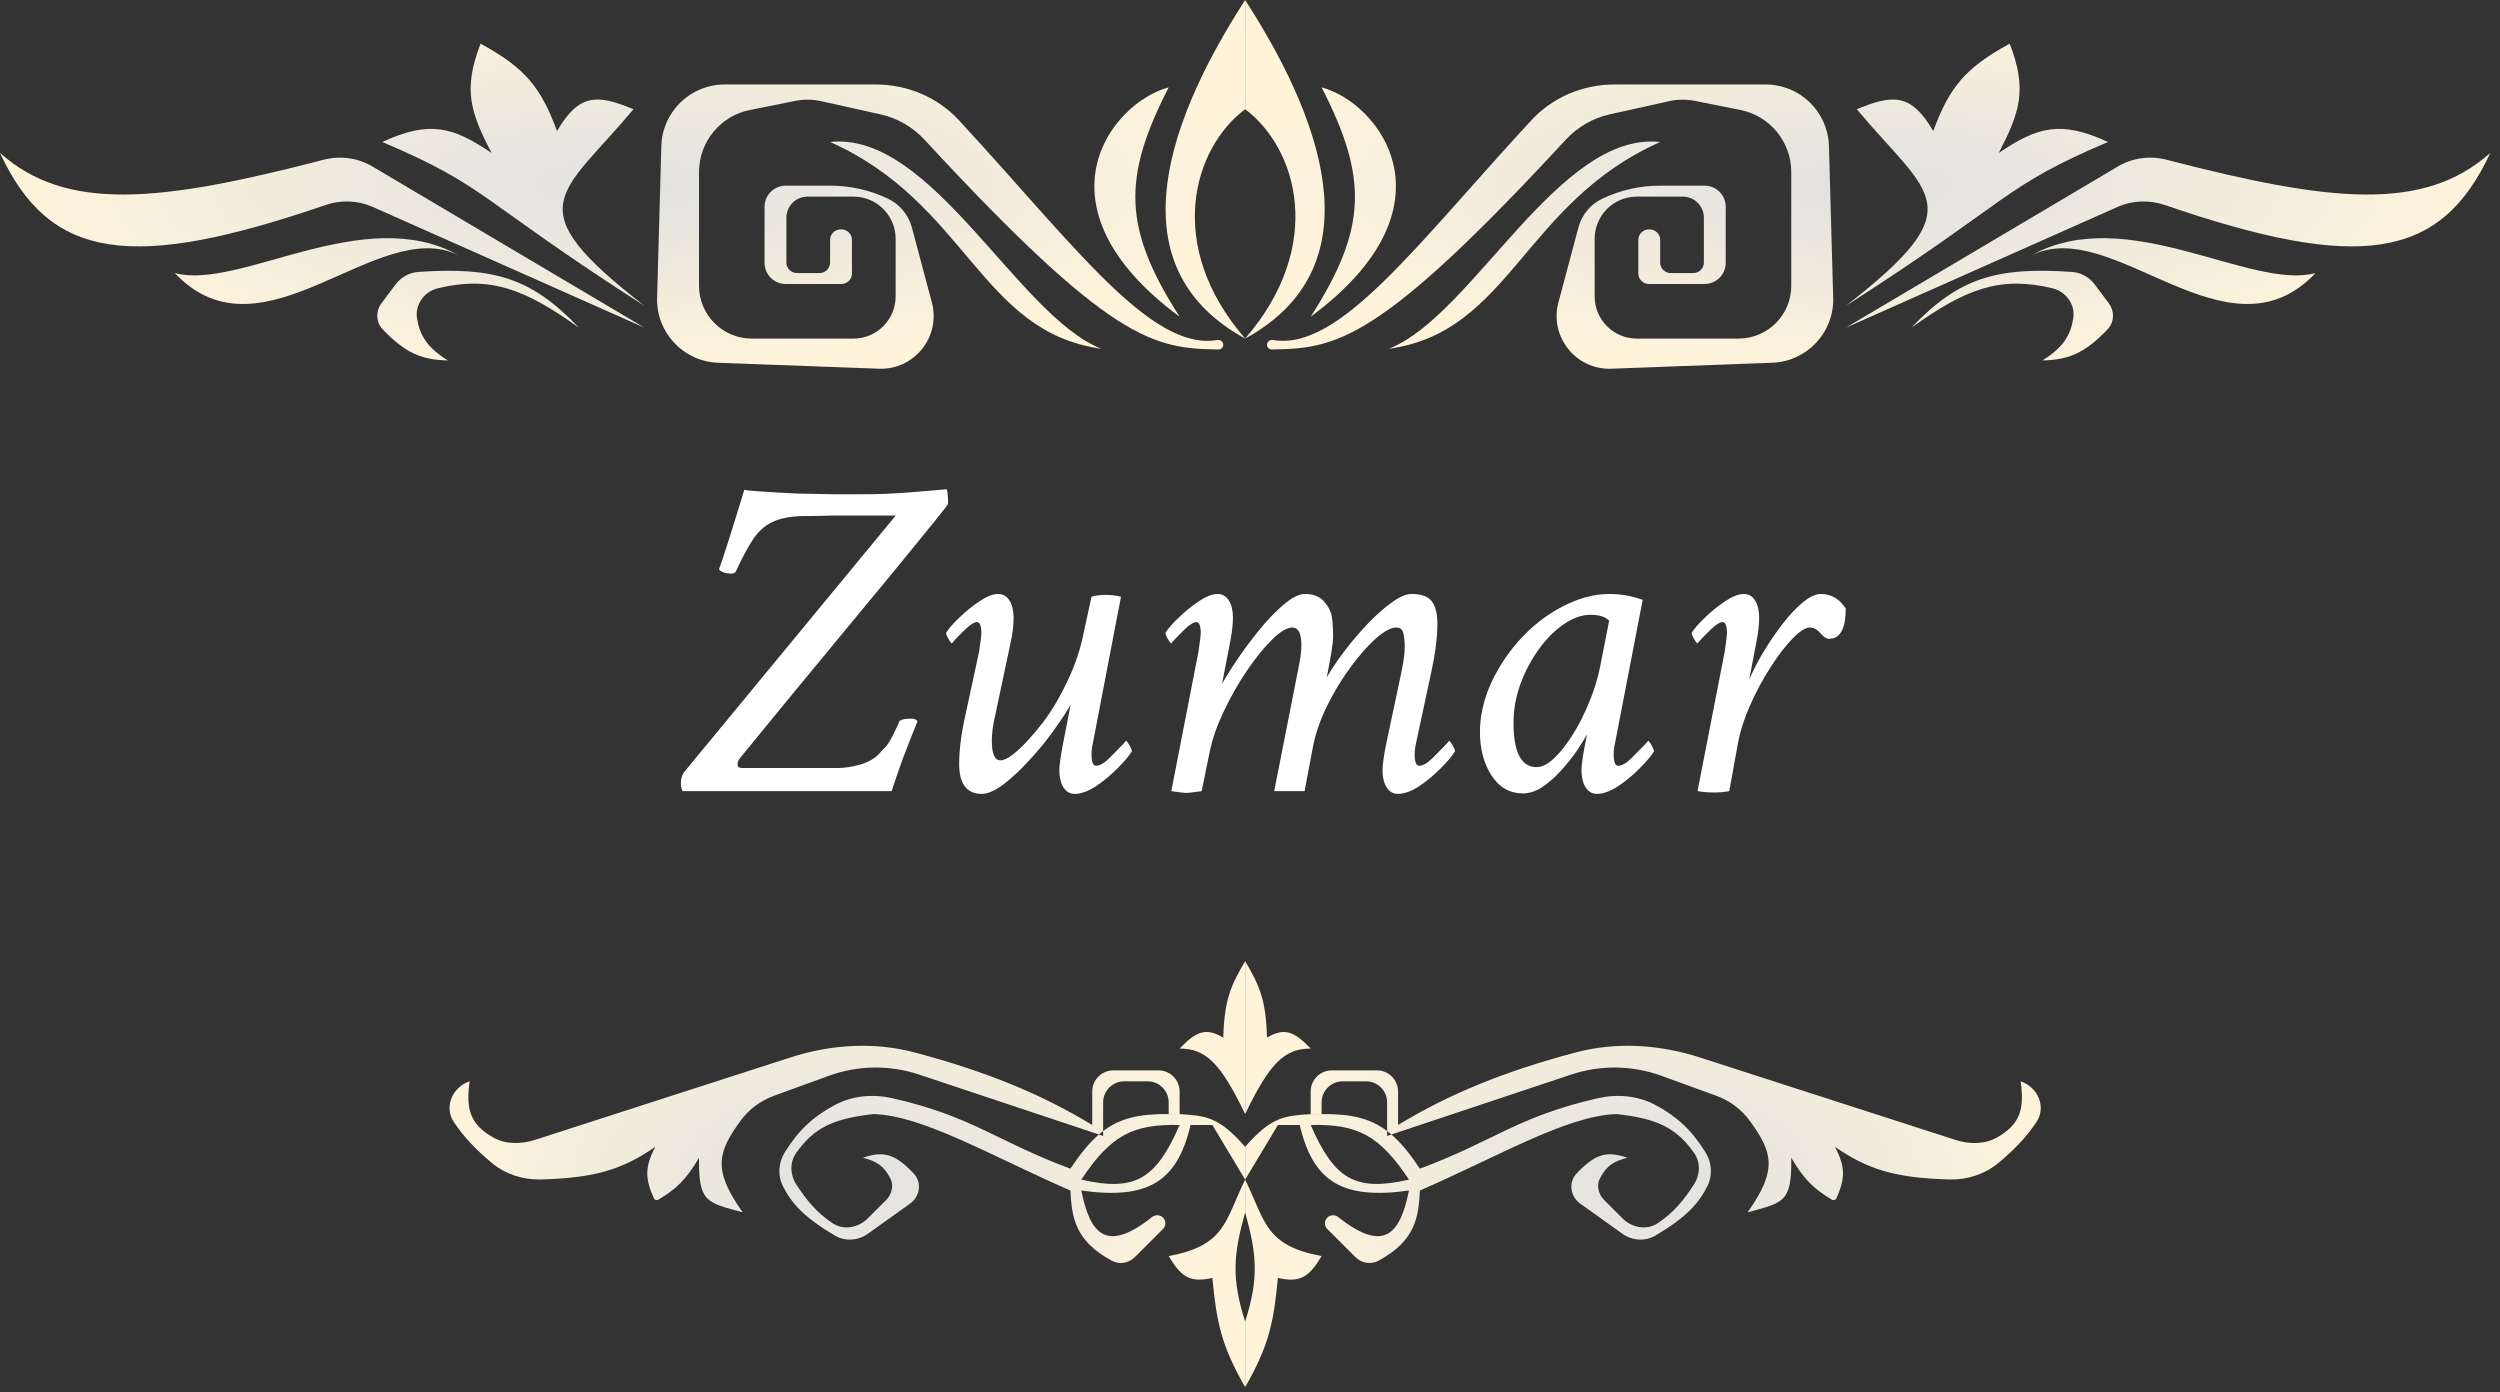 <svg width="237" height="132" viewBox="0 0 237 132" fill="none" xmlns="http://www.w3.org/2000/svg">
<rect x="0" y="0" width="237" height="132" fill="#333333" stroke="none"/>
<path d="M50.713 108.06C49.389 108.487 47.922 108.504 46.717 107.809C44.58 106.575 44.142 105.154 44.524 102.508V102.508C42.88 103.056 42.063 104.953 43.034 106.388C43.998 107.812 45.094 108.974 46.627 110.246C47.918 111.316 49.57 111.855 51.246 111.812C56.441 111.679 59.035 110.851 62.126 108.72C61.105 110.641 61.162 111.76 61.989 113.6C62.061 113.76 62.257 113.822 62.408 113.731C64.083 112.73 65.004 111.892 66.268 109.756C66.216 114.032 66.985 113.977 70.41 114.933C67.52 110.86 68.053 109.221 70.198 106.254C70.996 105.151 72.126 104.331 73.406 103.866L78.578 101.985C81.335 100.982 84.349 100.942 87.132 101.869L104.174 107.55C104.308 107.435 104.443 107.326 104.579 107.223V104.508C104.579 103.403 105.474 102.508 106.579 102.508H108.791C109.896 102.508 110.791 103.403 110.791 104.508V105.614H111.827V103.472C111.827 102.368 110.931 101.472 109.827 101.472H105.543C104.439 101.472 103.543 102.368 103.543 103.472V106.65C98.774 103.748 93.533 101.584 86.726 99.777C82.846 98.747 78.754 99.014 74.933 100.247L50.713 108.06Z" fill="url(#paint0_radial_692_1576)"/>
<path fill-rule="evenodd" clip-rule="evenodd" d="M118.04 111.827V108.721C115.458 105.74 114.164 105.799 111.827 105.614H110.791C108.063 105.589 106.223 105.979 104.579 107.223V107.685L104.174 107.55C103.27 108.327 102.41 109.382 101.473 110.791C94.423 108.167 92.242 105.859 84.631 104.117C82.793 103.696 80.838 103.854 79.174 104.739C77.141 105.82 75.748 107.075 74.401 109.235C73.798 110.201 73.705 111.42 74.215 112.438C75.05 114.107 76.25 115.417 79.138 117.128C80.119 117.709 81.351 117.62 82.279 116.957L86.28 114.099C87.219 113.429 87.413 112.09 86.622 111.251C84.831 109.354 83.723 109.09 81.799 109.756C83.025 110.067 83.748 110.456 84.397 111.688C84.76 112.378 84.552 113.216 84.001 113.767L82.276 115.492C81.371 116.397 79.967 116.664 78.906 115.948C77.392 114.927 76.479 113.802 75.488 112.283C74.894 111.372 74.854 110.185 75.48 109.296C77.189 106.871 79.077 106.022 82.835 105.614C87.514 105.758 93.974 109.592 101.473 112.862C101.611 115.305 101.827 117.608 105.431 119.531C106.15 119.915 107.027 119.733 107.604 119.156L110.252 116.508C110.55 116.21 110.55 115.727 110.252 115.429V115.429C109.972 115.149 109.522 115.134 109.211 115.381C104.883 118.812 103.35 117.017 102.508 112.862C108.785 113.743 111.601 112.063 112.862 106.65H114.933L118.04 111.827ZM102.508 111.827C105.324 107.593 107.417 106.549 111.827 106.65C109.582 111.782 107.624 113.001 102.508 111.827Z" fill="url(#paint1_radial_692_1576)"/>
<path d="M118.04 114.933V111.827C116.112 115.763 116.189 118.074 110.791 119.075C111.96 121.038 112.806 121.636 114.933 121.146C115.325 125.201 115.718 127.472 118.04 131.5V125.287C116.703 121.107 116.953 118.865 118.04 114.933Z" fill="url(#paint2_radial_692_1576)"/>
<path d="M115.969 98.366C116.06 94.792 116.696 93.394 118.04 91.118V105.614C115.723 100.811 114.342 99.414 111.827 99.401C113.365 97.812 114.277 97.364 115.969 98.366Z" fill="url(#paint3_radial_692_1576)"/>
<path d="M185.366 108.06C186.69 108.487 188.157 108.504 189.362 107.809C191.499 106.575 191.937 105.154 191.555 102.508V102.508C193.199 103.056 194.016 104.953 193.045 106.388C192.081 107.812 190.985 108.974 189.452 110.246C188.161 111.316 186.509 111.855 184.833 111.812C179.638 111.679 177.044 110.851 173.953 108.72C174.974 110.641 174.917 111.76 174.09 113.6C174.018 113.76 173.822 113.822 173.671 113.731C171.996 112.73 171.075 111.892 169.811 109.756C169.863 114.032 169.094 113.977 165.669 114.933C168.559 110.86 168.026 109.221 165.881 106.254C165.083 105.151 163.953 104.331 162.673 103.866L157.501 101.985C154.744 100.982 151.73 100.942 148.947 101.869L131.905 107.55C131.771 107.435 131.636 107.326 131.5 107.223V104.508C131.5 103.403 130.605 102.508 129.5 102.508H127.288C126.183 102.508 125.288 103.403 125.288 104.508V105.614H124.252V103.472C124.252 102.368 125.148 101.472 126.252 101.472H130.536C131.64 101.472 132.536 102.368 132.536 103.472V106.65C137.305 103.748 142.547 101.584 149.353 99.777C153.233 98.747 157.325 99.014 161.146 100.247L185.366 108.06Z" fill="url(#paint4_radial_692_1576)"/>
<path fill-rule="evenodd" clip-rule="evenodd" d="M118.04 111.827V108.721C120.621 105.74 121.915 105.799 124.252 105.614H125.288C128.016 105.589 129.856 105.979 131.5 107.223V107.685L131.905 107.55C132.809 108.327 133.669 109.382 134.607 110.791C141.656 108.167 143.837 105.859 151.448 104.117C153.286 103.696 155.241 103.854 156.905 104.739C158.938 105.82 160.331 107.075 161.678 109.235C162.281 110.201 162.374 111.42 161.864 112.438C161.029 114.107 159.829 115.417 156.941 117.128C155.96 117.709 154.728 117.62 153.8 116.957L149.799 114.099C148.86 113.429 148.666 112.09 149.457 111.251C151.248 109.354 152.356 109.09 154.28 109.756C153.054 110.067 152.331 110.456 151.683 111.688C151.319 112.378 151.527 113.216 152.079 113.767L153.803 115.492C154.708 116.397 156.112 116.664 157.173 115.948C158.687 114.927 159.601 113.802 160.591 112.283C161.185 111.372 161.225 110.185 160.599 109.296C158.891 106.871 157.002 106.022 153.244 105.614C148.565 105.758 142.105 109.592 134.607 112.862C134.468 115.305 134.252 117.608 130.648 119.531C129.929 119.915 129.052 119.733 128.475 119.156L125.827 116.508C125.529 116.21 125.529 115.727 125.827 115.429V115.429C126.107 115.149 126.557 115.134 126.868 115.381C131.196 118.812 132.729 117.017 133.571 112.862C127.294 113.743 124.479 112.063 123.217 106.65H121.146L118.04 111.827ZM133.571 111.827C130.755 107.593 128.662 106.549 124.252 106.65C126.497 111.782 128.455 113.001 133.571 111.827Z" fill="url(#paint5_radial_692_1576)"/>
<path d="M118.04 114.933V111.827C119.967 115.763 119.89 118.074 125.288 119.075C124.119 121.038 123.273 121.636 121.146 121.146C120.755 125.201 120.362 127.472 118.04 131.5V125.287C119.376 121.107 119.126 118.865 118.04 114.933Z" fill="url(#paint6_radial_692_1576)"/>
<path d="M120.11 98.366C120.019 94.792 119.383 93.394 118.04 91.118V105.614C120.356 100.811 121.737 99.414 124.252 99.401C122.714 97.812 121.802 97.364 120.11 98.366Z" fill="url(#paint7_radial_692_1576)"/>
<path d="M76.879 46.812C77.538 46.827 78.254 46.841 79.027 46.855C79.801 46.855 80.632 46.855 81.519 46.855C82.493 46.855 83.324 46.841 84.012 46.812C84.699 46.784 85.229 46.755 85.602 46.727C86.06 46.698 86.683 46.648 87.471 46.576C88.273 46.505 89.025 46.44 89.727 46.383C89.784 46.411 89.827 46.633 89.856 47.049C89.884 47.464 89.884 47.715 89.856 47.801C89.827 47.915 88.18 49.964 84.914 53.945C81.648 57.913 78.383 61.866 75.117 65.805L70.262 71.734C70.033 71.978 69.918 72.221 69.918 72.465C69.918 72.694 70.061 72.809 70.348 72.809H79.371C80.102 72.809 80.846 72.694 81.606 72.465C82.379 72.221 82.966 71.878 83.367 71.434C83.482 71.305 83.582 71.19 83.668 71.09C83.768 70.99 83.854 70.904 83.926 70.832C84.069 70.689 84.227 70.467 84.398 70.166C84.513 69.966 84.678 69.643 84.893 69.199C85.107 68.755 85.215 68.512 85.215 68.469C85.301 68.24 85.688 68.125 86.375 68.125C86.676 68.125 86.876 68.211 86.977 68.383C86.475 69.615 86.017 70.782 85.602 71.885C85.201 72.988 84.842 74.026 84.527 75H64.719C64.604 74.799 64.547 74.556 64.547 74.269C64.547 73.797 64.662 73.424 64.891 73.152L84.914 48.875H79.672C79.385 48.875 79.106 48.875 78.834 48.875C78.562 48.875 78.297 48.882 78.039 48.897C77.638 48.911 77.266 48.918 76.922 48.918C76.578 48.918 76.363 48.918 76.277 48.918C75.06 48.932 74.079 49.104 73.334 49.434C72.603 49.749 71.973 50.286 71.443 51.045C70.928 51.804 70.362 52.857 69.746 54.203C69.66 54.318 69.517 54.375 69.316 54.375C68.801 54.375 68.414 54.246 68.156 53.988C68.342 53.487 68.636 52.606 69.037 51.346C69.438 50.085 69.947 48.445 70.562 46.426C70.691 46.469 71.042 46.512 71.615 46.555C72.188 46.598 72.84 46.641 73.57 46.684C74.301 46.727 74.974 46.762 75.59 46.791C76.22 46.805 76.65 46.812 76.879 46.812ZM94.625 56.309C95.083 56.309 95.441 56.516 95.699 56.932C95.957 57.347 96.086 57.884 96.086 58.543C96.086 59.302 96 60.061 95.828 60.82L94.324 67.91C94.124 68.784 94.023 69.557 94.023 70.231C94.023 71.462 94.296 72.078 94.84 72.078C95.155 72.078 95.542 71.899 96 71.541C96.473 71.183 96.96 70.725 97.461 70.166C97.977 69.607 98.456 69.034 98.9 68.447C99.717 67.373 100.49 66.062 101.221 64.516C101.951 62.969 102.46 61.436 102.746 59.918L103.477 56.566C103.863 56.452 104.307 56.395 104.809 56.395C105.296 56.395 105.783 56.452 106.27 56.566L103.605 70.445C103.52 70.789 103.477 71.147 103.477 71.519C103.477 72.236 103.62 72.594 103.906 72.594C104.264 72.594 104.694 72.343 105.195 71.842C105.697 71.326 106.126 70.889 106.484 70.531L106.742 70.231C106.799 70.231 106.907 70.367 107.064 70.639C107.222 70.911 107.301 71.104 107.301 71.219C107.057 71.634 106.613 72.164 105.969 72.809C105.339 73.453 104.651 74.026 103.906 74.527C103.161 75.014 102.488 75.258 101.887 75.258C101.428 75.258 101.07 75.05 100.812 74.635C100.555 74.219 100.426 73.682 100.426 73.023C100.426 72.594 100.526 71.835 100.727 70.746L101.5 66.793C101.228 67.309 100.641 68.197 99.738 69.457C99.151 70.273 98.442 71.133 97.611 72.035C96.795 72.938 95.978 73.704 95.162 74.334C94.346 74.95 93.651 75.258 93.078 75.258C91.646 75.258 90.93 74.312 90.93 72.422C90.93 71.076 91.13 69.514 91.531 67.738L92.82 61.766C92.963 60.777 93.035 60.204 93.035 60.047C93.035 59.331 92.892 58.973 92.606 58.973C92.362 58.973 91.997 59.202 91.51 59.66C91.281 59.889 91.03 60.14 90.758 60.412C90.5 60.684 90.328 60.878 90.242 60.992C90.185 60.992 90.078 60.856 89.92 60.584C89.762 60.312 89.684 60.118 89.684 60.004C89.913 59.617 90.328 59.137 90.93 58.565C91.531 57.977 92.176 57.454 92.863 56.996C93.551 56.538 94.138 56.309 94.625 56.309ZM123.715 56.309C124.488 56.309 125.083 56.538 125.498 56.996C125.913 57.454 126.164 57.934 126.25 58.435C126.336 58.937 126.379 59.589 126.379 60.391C126.379 60.921 126.178 62.195 125.777 64.215C126.25 63.398 126.837 62.532 127.539 61.615C128.241 60.699 128.979 59.839 129.752 59.037C130.525 58.235 131.27 57.583 131.986 57.082C132.702 56.566 133.311 56.309 133.812 56.309C134.758 56.309 135.402 56.545 135.746 57.018C136.09 57.49 136.262 58.199 136.262 59.145C136.262 60.477 136.061 62.038 135.66 63.828L134.242 70.445C134.156 70.789 134.113 71.147 134.113 71.519C134.113 72.236 134.257 72.594 134.543 72.594C134.901 72.594 135.331 72.343 135.832 71.842C136.333 71.326 136.763 70.889 137.121 70.531L137.379 70.231C137.436 70.231 137.544 70.367 137.701 70.639C137.859 70.911 137.938 71.104 137.938 71.219C137.694 71.634 137.25 72.164 136.605 72.809C135.975 73.453 135.288 74.026 134.543 74.527C133.798 75.014 133.125 75.258 132.523 75.258C132.065 75.258 131.707 75.05 131.449 74.635C131.191 74.219 131.062 73.682 131.062 73.023C131.062 72.594 131.163 71.835 131.363 70.746L132.867 63.656C133.068 62.682 133.168 61.909 133.168 61.336C133.168 60.835 133.125 60.405 133.039 60.047C132.967 59.675 132.738 59.488 132.352 59.488C131.865 59.488 131.227 59.832 130.439 60.52C129.666 61.207 128.864 62.117 128.033 63.248C127.202 64.365 126.458 65.597 125.799 66.943C125.14 68.275 124.689 69.6 124.445 70.918L123.672 75H120.793L123.199 62.797C123.314 62.152 123.371 61.608 123.371 61.164C123.371 60.047 123.085 59.488 122.512 59.488C122.01 59.488 121.373 59.868 120.6 60.627C119.826 61.386 119.031 62.367 118.215 63.57C117.398 64.773 116.668 66.055 116.023 67.416C115.379 68.762 114.935 70.03 114.691 71.219L113.918 75C113.116 75.115 112.629 75.172 112.457 75.172C112.314 75.172 111.841 75.115 111.039 75L113.617 61.766C113.76 60.777 113.832 60.204 113.832 60.047C113.832 59.331 113.689 58.973 113.402 58.973C113.159 58.973 112.794 59.202 112.307 59.66C112.077 59.889 111.827 60.14 111.555 60.412C111.297 60.684 111.125 60.878 111.039 60.992C110.982 60.992 110.874 60.856 110.717 60.584C110.559 60.312 110.48 60.118 110.48 60.004C110.71 59.617 111.125 59.137 111.727 58.565C112.328 57.977 112.973 57.454 113.66 56.996C114.348 56.538 114.935 56.309 115.422 56.309C115.88 56.309 116.238 56.516 116.496 56.932C116.754 57.347 116.883 57.884 116.883 58.543C116.883 59.173 116.797 59.932 116.625 60.82L115.852 64.816C116.382 63.9 116.99 62.947 117.678 61.959C118.38 60.971 119.096 60.047 119.826 59.188C120.571 58.328 121.28 57.633 121.953 57.103C122.626 56.574 123.214 56.309 123.715 56.309ZM152.59 56.309C153.65 56.309 154.695 56.495 155.727 56.867L153.105 70.445C153.02 70.789 152.977 71.147 152.977 71.519C152.977 72.236 153.12 72.594 153.406 72.594C153.764 72.594 154.194 72.343 154.695 71.842C155.197 71.326 155.626 70.889 155.984 70.531L156.242 70.231C156.299 70.231 156.407 70.367 156.564 70.639C156.722 70.911 156.801 71.104 156.801 71.219C156.557 71.634 156.113 72.164 155.469 72.809C154.839 73.453 154.151 74.026 153.406 74.527C152.661 75.014 151.988 75.258 151.387 75.258C150.928 75.258 150.57 75.05 150.312 74.635C150.055 74.219 149.926 73.682 149.926 73.023C149.926 72.579 150.026 71.82 150.227 70.746L150.377 69.994C150.42 69.794 150.441 69.672 150.441 69.629C150.212 70.059 149.883 70.588 149.453 71.219C149.023 71.835 148.529 72.451 147.971 73.066C147.412 73.682 146.825 74.198 146.209 74.613C145.593 75.014 144.984 75.215 144.383 75.215C143.122 75.215 142.127 74.649 141.396 73.518C140.666 72.386 140.301 71.018 140.301 69.414C140.301 67.366 140.91 65.325 142.127 63.291C142.943 61.916 143.917 60.706 145.049 59.66C146.195 58.615 147.419 57.798 148.723 57.211C150.026 56.609 151.315 56.309 152.59 56.309ZM150.785 58.285C149.94 58.285 149.088 58.586 148.229 59.188C147.369 59.775 146.581 60.57 145.865 61.572C145.149 62.56 144.569 63.663 144.125 64.881C143.695 66.084 143.48 67.294 143.48 68.512C143.48 71.319 144.211 72.723 145.672 72.723C146.188 72.723 146.746 72.436 147.348 71.863C147.949 71.29 148.544 70.531 149.131 69.586C149.718 68.641 150.234 67.617 150.678 66.514C151.136 65.397 151.473 64.301 151.688 63.227L152.547 58.844C152.203 58.471 151.616 58.285 150.785 58.285ZM165.309 56.309C165.767 56.309 166.125 56.516 166.383 56.932C166.641 57.347 166.77 57.884 166.77 58.543C166.77 59.173 166.684 59.932 166.512 60.82L165.824 64.43C166.182 63.585 166.641 62.697 167.199 61.766C167.772 60.82 168.381 59.932 169.025 59.102C169.67 58.271 170.307 57.598 170.938 57.082C171.568 56.566 172.126 56.309 172.613 56.309C173.587 56.309 174.375 56.767 174.977 57.684C174.977 59.603 174.447 60.562 173.387 60.562C173.158 60.562 172.885 60.383 172.57 60.025C172.255 59.667 171.926 59.488 171.582 59.488C171.167 59.488 170.622 59.832 169.949 60.52C169.276 61.207 168.581 62.109 167.865 63.227C167.149 64.329 166.505 65.525 165.932 66.814C165.359 68.089 164.965 69.314 164.75 70.488L163.934 75C163.447 75.086 162.974 75.129 162.516 75.129C161.971 75.129 161.441 75.086 160.926 75L163.504 61.766C163.647 60.777 163.719 60.204 163.719 60.047C163.719 59.331 163.576 58.973 163.289 58.973C163.046 58.973 162.68 59.202 162.193 59.66C161.964 59.889 161.714 60.14 161.441 60.412C161.184 60.684 161.012 60.878 160.926 60.992C160.868 60.992 160.761 60.856 160.604 60.584C160.446 60.312 160.367 60.118 160.367 60.004C160.596 59.617 161.012 59.137 161.613 58.565C162.215 57.977 162.859 57.454 163.547 56.996C164.234 56.538 164.822 56.309 165.309 56.309Z" fill="white"/>
<path d="M0 14.496C6.3 20.098 15.079 19.198 30.687 15.142C32.25 14.736 33.917 14.96 35.306 15.783L61.09 31.063L35.33 19.614C33.92 18.987 32.318 18.935 30.859 19.436C12.55 25.716 4.737 24.728 0 14.496Z" fill="url(#paint8_radial_692_1576)"/>
<path d="M16.567 25.886C22.709 27.549 34.486 19.175 43.503 24.213C35.799 20.345 24.927 34.738 16.567 25.886Z" fill="url(#paint9_radial_692_1576)"/>
<path d="M42.453 34.169C40.475 32.938 39.804 31.791 39.536 30.205C39.314 28.887 40.214 27.637 41.514 27.326C46.406 26.155 49.66 27.317 54.878 31.063C50.376 26.336 46.825 25.284 39.647 25.78C38.797 25.839 38.019 26.275 37.508 26.956L36.167 28.745C35.605 29.494 35.631 30.543 36.278 31.221C38.443 33.484 39.98 34.116 42.453 34.169Z" fill="url(#paint10_radial_692_1576)"/>
<path d="M61.09 28.992C48.873 19.507 53.131 18.638 60.055 10.354C56.629 8.932 54.894 8.839 52.807 12.425C51.288 8.294 49.778 6.427 45.559 4.142C43.852 8.52 44.632 10.699 46.594 14.496C42.938 12.035 40.747 11.382 36.24 13.461C46.305 17.727 45.293 18.875 61.09 28.992Z" fill="url(#paint11_radial_692_1576)"/>
<path d="M78.693 22.744C78.693 22.192 79.141 21.744 79.693 21.744H79.764C80.316 21.744 80.764 22.192 80.764 22.744V25.921C80.764 26.474 80.316 26.921 79.764 26.921H74.48C73.376 26.921 72.48 26.026 72.48 24.921V19.602C72.48 18.498 73.376 17.602 74.48 17.602H78.728C80.614 17.602 82.475 18.023 84.178 18.834V18.834C85.296 19.366 86.125 20.363 86.444 21.56L88.34 28.669C89.206 31.918 86.684 35.079 83.324 34.954L68.068 34.389C64.778 34.267 62.2 31.517 62.292 28.226L62.695 13.843C62.786 10.595 65.444 8.01 68.692 8.01H83.039C86.023 8.01 88.89 9.217 90.915 11.409C101.807 23.194 109.097 33.322 115.395 32.23C115.685 32.18 115.968 32.392 115.968 32.686V32.686C115.968 32.932 115.766 33.132 115.519 33.129C109.37 33.045 105.37 32.431 87.653 13.254C86.537 12.046 85.079 11.198 83.474 10.841L77.858 9.594C77.043 9.412 76.199 9.403 75.38 9.567L71.091 10.425C68.287 10.986 66.268 13.448 66.268 16.309V27.098C66.268 29.86 68.506 32.098 71.268 32.098H80.906C83.115 32.098 84.906 30.308 84.906 28.098V22.638C84.906 20.429 83.115 18.638 80.906 18.638H76.551C75.447 18.638 74.551 19.533 74.551 20.638V24.886C74.551 25.438 74.999 25.886 75.551 25.886H77.693C78.245 25.886 78.693 25.438 78.693 24.886V22.744Z" fill="url(#paint12_radial_692_1576)"/>
<path d="M104.412 33.063C96.474 29.951 88.324 12.407 78.693 13.461C91.666 19.233 92.918 31.479 104.412 33.063Z" fill="url(#paint13_radial_692_1576)"/>
<path d="M111.827 30.028C106.485 21.683 106.361 16.914 110.791 8.283C105.363 9.714 97.626 19.511 111.827 30.028Z" fill="url(#paint14_radial_692_1576)"/>
<path d="M118.039 10.354C113.102 14.055 110.405 23.279 118.039 32.098C106.33 25.689 109.793 12.771 118.039 0V10.354Z" fill="url(#paint15_radial_692_1576)"/>
<path d="M236.079 14.496C229.778 20.098 221 19.198 205.392 15.142C203.829 14.736 202.162 14.96 200.773 15.783L174.988 31.063L200.748 19.614C202.158 18.987 203.76 18.935 205.22 19.436C223.529 25.716 231.342 24.728 236.079 14.496Z" fill="url(#paint16_radial_692_1576)"/>
<path d="M219.512 25.886C213.369 27.549 201.593 19.175 192.576 24.213C200.279 20.345 211.151 34.738 219.512 25.886Z" fill="url(#paint17_radial_692_1576)"/>
<path d="M193.626 34.169C195.604 32.938 196.275 31.791 196.542 30.205C196.765 28.887 195.865 27.637 194.565 27.326C189.672 26.155 186.419 27.317 181.201 31.063C185.703 26.336 189.254 25.284 196.432 25.78C197.281 25.839 198.06 26.275 198.571 26.956L199.912 28.745C200.474 29.494 200.448 30.543 199.8 31.221C197.636 33.484 196.099 34.116 193.626 34.169Z" fill="url(#paint18_radial_692_1576)"/>
<path d="M174.988 28.992C187.206 19.507 182.948 18.638 176.024 10.354C179.45 8.932 181.185 8.839 183.272 12.425C184.791 8.294 186.3 6.427 190.52 4.142C192.226 8.52 191.446 10.699 189.484 14.496C193.141 12.035 195.331 11.382 199.838 13.461C189.774 17.727 190.786 18.875 174.988 28.992Z" fill="url(#paint19_radial_692_1576)"/>
<path d="M157.386 22.744C157.386 22.192 156.938 21.744 156.386 21.744H156.315C155.763 21.744 155.315 22.192 155.315 22.744V25.921C155.315 26.474 155.763 26.921 156.315 26.921H161.598C162.703 26.921 163.598 26.026 163.598 24.921V19.602C163.598 18.498 162.703 17.602 161.598 17.602H157.351C155.465 17.602 153.603 18.023 151.901 18.834V18.834C150.782 19.366 149.954 20.363 149.635 21.56L147.739 28.669C146.872 31.918 149.395 35.079 152.755 34.954L168.011 34.389C171.301 34.267 173.878 31.517 173.786 28.226L173.384 13.843C173.293 10.595 170.635 8.01 167.386 8.01H153.04C150.056 8.01 147.189 9.217 145.164 11.409C134.272 23.194 126.982 33.322 120.683 32.23C120.393 32.18 120.11 32.392 120.11 32.686V32.686C120.11 32.932 120.313 33.132 120.559 33.129C126.708 33.045 130.709 32.431 148.426 13.254C149.542 12.046 150.999 11.198 152.605 10.841L158.22 9.594C159.035 9.412 159.88 9.403 160.698 9.567L164.988 10.425C167.792 10.986 169.811 13.448 169.811 16.309V27.098C169.811 29.86 167.572 32.098 164.811 32.098H155.173C152.964 32.098 151.173 30.308 151.173 28.098V22.638C151.173 20.429 152.964 18.638 155.173 18.638H159.527C160.632 18.638 161.527 19.533 161.527 20.638V24.886C161.527 25.438 161.08 25.886 160.527 25.886H158.386C157.833 25.886 157.386 25.438 157.386 24.886V22.744Z" fill="url(#paint20_radial_692_1576)"/>
<path d="M131.666 33.063C139.604 29.951 147.754 12.407 157.386 13.461C144.412 19.233 143.16 31.479 131.666 33.063Z" fill="url(#paint21_radial_692_1576)"/>
<path d="M124.252 30.028C129.594 21.683 129.718 16.914 125.287 8.283C130.716 9.714 138.453 19.511 124.252 30.028Z" fill="url(#paint22_radial_692_1576)"/>
<path d="M118.039 10.354C122.976 14.055 125.673 23.279 118.039 32.098C129.749 25.689 126.286 12.771 118.039 0V10.354Z" fill="url(#paint23_radial_692_1576)"/>
<defs>
<radialGradient id="paint0_radial_692_1576" cx="0" cy="0" r="1" gradientUnits="userSpaceOnUse" gradientTransform="translate(79.728 111.309) scale(38.311 20.191)">
<stop stop-color="#E1E1E1"/>
<stop offset="1" stop-color="#FFF4DA"/>
</radialGradient>
<radialGradient id="paint1_radial_692_1576" cx="0" cy="0" r="1" gradientUnits="userSpaceOnUse" gradientTransform="translate(79.728 111.309) scale(38.311 20.191)">
<stop stop-color="#E1E1E1"/>
<stop offset="1" stop-color="#FFF4DA"/>
</radialGradient>
<radialGradient id="paint2_radial_692_1576" cx="0" cy="0" r="1" gradientUnits="userSpaceOnUse" gradientTransform="translate(79.728 111.309) scale(38.311 20.191)">
<stop stop-color="#E1E1E1"/>
<stop offset="1" stop-color="#FFF4DA"/>
</radialGradient>
<radialGradient id="paint3_radial_692_1576" cx="0" cy="0" r="1" gradientUnits="userSpaceOnUse" gradientTransform="translate(79.728 111.309) scale(38.311 20.191)">
<stop stop-color="#E1E1E1"/>
<stop offset="1" stop-color="#FFF4DA"/>
</radialGradient>
<radialGradient id="paint4_radial_692_1576" cx="0" cy="0" r="1" gradientUnits="userSpaceOnUse" gradientTransform="translate(156.351 111.309) rotate(180) scale(38.311 20.191)">
<stop stop-color="#E1E1E1"/>
<stop offset="1" stop-color="#FFF4DA"/>
</radialGradient>
<radialGradient id="paint5_radial_692_1576" cx="0" cy="0" r="1" gradientUnits="userSpaceOnUse" gradientTransform="translate(156.351 111.309) rotate(180) scale(38.311 20.191)">
<stop stop-color="#E1E1E1"/>
<stop offset="1" stop-color="#FFF4DA"/>
</radialGradient>
<radialGradient id="paint6_radial_692_1576" cx="0" cy="0" r="1" gradientUnits="userSpaceOnUse" gradientTransform="translate(156.351 111.309) rotate(180) scale(38.311 20.191)">
<stop stop-color="#E1E1E1"/>
<stop offset="1" stop-color="#FFF4DA"/>
</radialGradient>
<radialGradient id="paint7_radial_692_1576" cx="0" cy="0" r="1" gradientUnits="userSpaceOnUse" gradientTransform="translate(156.351 111.309) rotate(180) scale(38.311 20.191)">
<stop stop-color="#E1E1E1"/>
<stop offset="1" stop-color="#FFF4DA"/>
</radialGradient>
<radialGradient id="paint8_radial_692_1576" cx="0" cy="0" r="1" gradientUnits="userSpaceOnUse" gradientTransform="translate(59.02 17.602) scale(59.02 17.602)">
<stop stop-color="#E1E1E1"/>
<stop offset="1" stop-color="#FFF4DA"/>
</radialGradient>
<radialGradient id="paint9_radial_692_1576" cx="0" cy="0" r="1" gradientUnits="userSpaceOnUse" gradientTransform="translate(59.02 17.602) scale(59.02 17.602)">
<stop stop-color="#E1E1E1"/>
<stop offset="1" stop-color="#FFF4DA"/>
</radialGradient>
<radialGradient id="paint10_radial_692_1576" cx="0" cy="0" r="1" gradientUnits="userSpaceOnUse" gradientTransform="translate(59.02 17.602) scale(59.02 17.602)">
<stop stop-color="#E1E1E1"/>
<stop offset="1" stop-color="#FFF4DA"/>
</radialGradient>
<radialGradient id="paint11_radial_692_1576" cx="0" cy="0" r="1" gradientUnits="userSpaceOnUse" gradientTransform="translate(59.02 17.602) scale(59.02 17.602)">
<stop stop-color="#E1E1E1"/>
<stop offset="1" stop-color="#FFF4DA"/>
</radialGradient>
<radialGradient id="paint12_radial_692_1576" cx="0" cy="0" r="1" gradientUnits="userSpaceOnUse" gradientTransform="translate(59.02 17.602) scale(59.02 17.602)">
<stop stop-color="#E1E1E1"/>
<stop offset="1" stop-color="#FFF4DA"/>
</radialGradient>
<radialGradient id="paint13_radial_692_1576" cx="0" cy="0" r="1" gradientUnits="userSpaceOnUse" gradientTransform="translate(59.02 17.602) scale(59.02 17.602)">
<stop stop-color="#E1E1E1"/>
<stop offset="1" stop-color="#FFF4DA"/>
</radialGradient>
<radialGradient id="paint14_radial_692_1576" cx="0" cy="0" r="1" gradientUnits="userSpaceOnUse" gradientTransform="translate(59.02 17.602) scale(59.02 17.602)">
<stop stop-color="#E1E1E1"/>
<stop offset="1" stop-color="#FFF4DA"/>
</radialGradient>
<radialGradient id="paint15_radial_692_1576" cx="0" cy="0" r="1" gradientUnits="userSpaceOnUse" gradientTransform="translate(59.02 17.602) scale(59.02 17.602)">
<stop stop-color="#E1E1E1"/>
<stop offset="1" stop-color="#FFF4DA"/>
</radialGradient>
<radialGradient id="paint16_radial_692_1576" cx="0" cy="0" r="1" gradientUnits="userSpaceOnUse" gradientTransform="translate(177.059 17.602) rotate(180) scale(59.02 17.602)">
<stop stop-color="#E1E1E1"/>
<stop offset="1" stop-color="#FFF4DA"/>
</radialGradient>
<radialGradient id="paint17_radial_692_1576" cx="0" cy="0" r="1" gradientUnits="userSpaceOnUse" gradientTransform="translate(177.059 17.602) rotate(180) scale(59.02 17.602)">
<stop stop-color="#E1E1E1"/>
<stop offset="1" stop-color="#FFF4DA"/>
</radialGradient>
<radialGradient id="paint18_radial_692_1576" cx="0" cy="0" r="1" gradientUnits="userSpaceOnUse" gradientTransform="translate(177.059 17.602) rotate(180) scale(59.02 17.602)">
<stop stop-color="#E1E1E1"/>
<stop offset="1" stop-color="#FFF4DA"/>
</radialGradient>
<radialGradient id="paint19_radial_692_1576" cx="0" cy="0" r="1" gradientUnits="userSpaceOnUse" gradientTransform="translate(177.059 17.602) rotate(180) scale(59.02 17.602)">
<stop stop-color="#E1E1E1"/>
<stop offset="1" stop-color="#FFF4DA"/>
</radialGradient>
<radialGradient id="paint20_radial_692_1576" cx="0" cy="0" r="1" gradientUnits="userSpaceOnUse" gradientTransform="translate(177.059 17.602) rotate(180) scale(59.02 17.602)">
<stop stop-color="#E1E1E1"/>
<stop offset="1" stop-color="#FFF4DA"/>
</radialGradient>
<radialGradient id="paint21_radial_692_1576" cx="0" cy="0" r="1" gradientUnits="userSpaceOnUse" gradientTransform="translate(177.059 17.602) rotate(180) scale(59.02 17.602)">
<stop stop-color="#E1E1E1"/>
<stop offset="1" stop-color="#FFF4DA"/>
</radialGradient>
<radialGradient id="paint22_radial_692_1576" cx="0" cy="0" r="1" gradientUnits="userSpaceOnUse" gradientTransform="translate(177.059 17.602) rotate(180) scale(59.02 17.602)">
<stop stop-color="#E1E1E1"/>
<stop offset="1" stop-color="#FFF4DA"/>
</radialGradient>
<radialGradient id="paint23_radial_692_1576" cx="0" cy="0" r="1" gradientUnits="userSpaceOnUse" gradientTransform="translate(177.059 17.602) rotate(180) scale(59.02 17.602)">
<stop stop-color="#E1E1E1"/>
<stop offset="1" stop-color="#FFF4DA"/>
</radialGradient>
</defs>
</svg>
